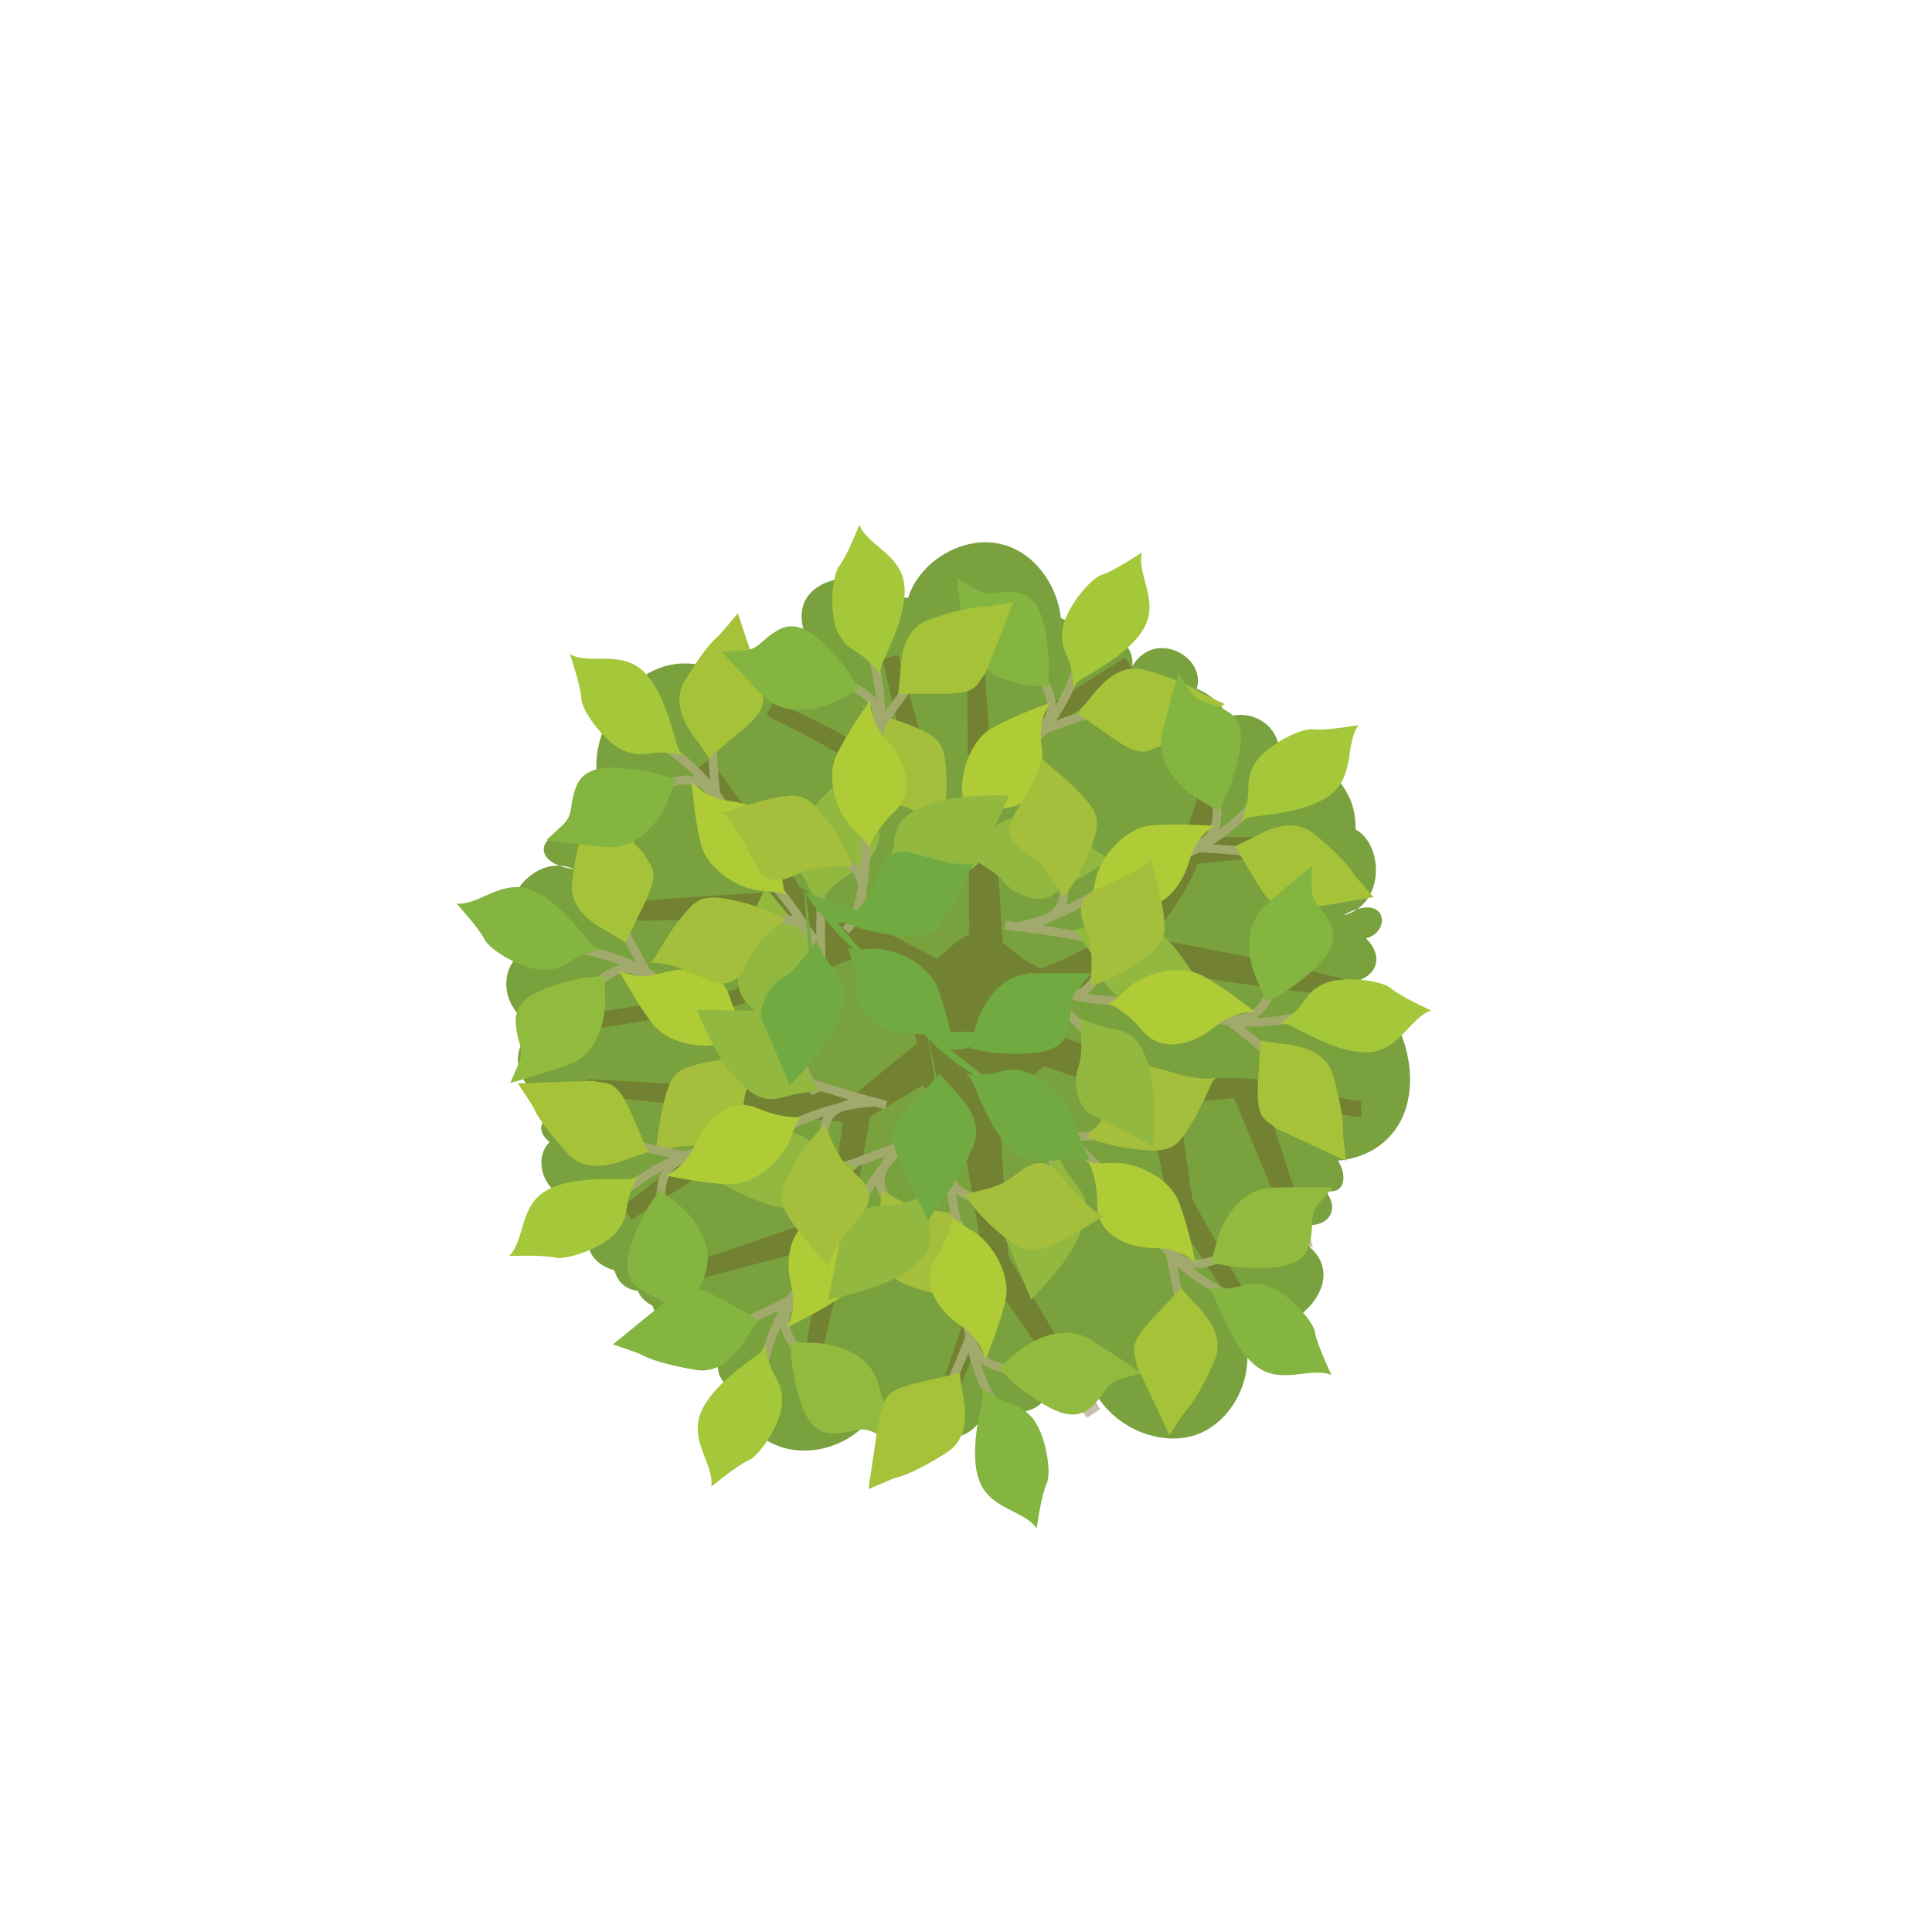 <?xml version="1.0" encoding="utf-8"?>
<!-- Generator: Adobe Illustrator 23.1.1, SVG Export Plug-In . SVG Version: 6.00 Build 0)  -->
<svg version="1.1" id="Layer_1" xmlns="http://www.w3.org/2000/svg" xmlns:xlink="http://www.w3.org/1999/xlink" x="0px" y="0px"
	 viewBox="0 0 108 108" style="enable-background:new 0 0 108 108;" xml:space="preserve">
<style type="text/css">
	.st0{fill-rule:evenodd;clip-rule:evenodd;fill:#79A23F;}
	.st1{opacity:0.34;fill:#68431A;}
	.st2{fill:none;stroke:#A2A96C;stroke-width:0.485;stroke-miterlimit:10;}
	.st3{fill:#A5C239;}
	.st4{fill:#84B541;}
	.st5{fill:#91BB3E;}
	.st6{fill:#AFCB36;}
	.st7{fill:#92B83F;}
	.st8{fill:#A5BE3B;}
	.st9{fill:#A4C839;}
	.st10{fill:#72AA42;}
</style>
<g>
	<path class="st0" d="M69.2,73.85c-0.06-0.03-0.07-0.06-0.1-0.1c0,0,0,0,0.01,0.01C69.13,73.8,69.19,73.82,69.2,73.85
		c2.62,1.88,7.54-2.94,2.81-4.83c-0.23,0.03-0.5-0.06-0.72-0.23h0c0.26,0.09,0.47,0.16,0.72,0.23c0.44,0.01,0.86-0.23,1.14-0.55
		c0.85,0.1,1.88-0.65,0.95-1.9c1.21,0.23,1.16-1.01,0.69-1.69c2.15-0.19,3.65-1.6,3.96-3.62c0.38-2.26-0.75-5.57-3.21-6.12
		c-0.05-0.09-0.06-0.14-0.08-0.19c1.41-0.25,2.02-1.36,0.9-2.5c1.45-0.35,1.2-2.68-1.28-1.28c2.38-0.58,2.26-3.97,0.7-4.8
		c0-0.71-0.12-1.37-0.42-1.93c-0.67-1.37-2.23-2.25-3.86-2.32c0.07-1.49-1.44-2.5-2.82-2.05c-0.42-0.71-1.05-1.28-1.78-1.57
		c0.55-1.82-2.37-3.36-3.6-1.26c0.08-0.91-0.5-1.49-1.19-1.72c-0.46-1.05-1.46-1.14-2.41-0.78c-0.12-0.09-0.26-0.12-0.4-0.19
		c-0.2-1.93-1.53-3.65-3.21-4.1c-2.05-0.59-4.62,0.78-5.33,2.97c-0.22-0.01-0.42-0.06-0.61-0.01c-1.73-2.16-7.12-1.11-4.75,2.86
		c0.15,0.13,0.26,0.33,0.36,0.52c0,0,0,0,0.01,0.01c-0.13-0.2-0.26-0.35-0.38-0.53c-0.94-0.74-2.74,0.04-2.36,1.26
		c-0.69,0.04-1.34,0.32-1.77,0.76c-1.92-1.69-4.3-1.53-5.96,0.04c-1.84,1.76-3.08,5.68-0.5,7.49c-1.47-1.39-3.16-0.92-2.92,0.98
		c-1.39-0.61-2.59,1.41,0.23,1.79c-2.89-1.24-5.4,3.71-2.11,4.46c-2.45,0.25-2.15,3.94,0.26,4.3c-1.77,0.81-1.57,2.76-0.44,3.62
		c-0.15,0.53,0,1.11,1,1.41c-0.87,0.4-0.61,1.05-0.1,1.46c-1.21,1.21,0.14,3.87,2.26,2.99c-0.58,0.66-0.49,1.49-0.05,2.09
		c-0.27,1.13,0.46,1.82,1.41,2.09c0.22,0.72,0.66,1.07,1.33,1.15c0.07,0.29,0.35,0.58,0.81,0.84c0.32,0.94,1.03,1.33,1.57,0.97
		c0.04-0.12,0.1-0.23,0.18-0.35c0.03,0,0.08,0.03,0.12,0.01c-0.1,0.13-0.19,0.26-0.3,0.33c-0.37,1.1,0.84,2.15,2.08,2.48
		c0.02,0.53,0.34,0.92,0.78,1.23c0.34,1.34,1.17,2.54,2.31,3.04c1.97,0.95,4.76,0.06,5.83-2.02c0.11-0.04,0.25,0,0.35-0.04
		c0.05,0.04,0.13,0.09,0.18,0.13c0.95,1.88,4.38,2.32,5.28,0.5c0.83,0.25,1.81,0.09,2.56-0.42c0.54-0.12,1-0.49,1.19-1.1
		c0.44,1.46,2.37,0.76,2.11-0.88c0.02,0.01,0.05,0.01,0.08,0c0.83,2.77,4.01,4.14,6.19,3.28C69.25,79.27,70.51,76.13,69.2,73.85z"/>
	<path class="st1" d="M74.65,61.31l-1.49-0.31l-2.98-0.68l-0.01,0l-0.12-0.01c-0.86-0.06-1.72-0.06-2.57-0.03
		c-0.81,0.03-1.62,0.08-2.41,0.29c-0.22-0.36-0.55-0.4-0.84-0.56l-0.96-0.42l-1.92-0.84c-0.71-0.3-1.43-0.6-2.14-0.89
		c0.2-0.81,0.29-1.51,0.22-2.14c0.79-0.38,1.58-0.79,2.33-1.29c0.28-0.18,0.54-0.38,0.8-0.57c0.14,0.1,0.3,0.1,0.46,0.13l0.82,0.14
		l1.64,0.27l3.28,0.5c1.09,0.16,2.19,0.31,3.29,0.45c1.1,0.12,2.2,0.27,3.31,0.36l0.19-0.87c-1.07-0.29-2.16-0.52-3.24-0.79
		c-1.09-0.24-2.17-0.48-3.26-0.7l-3.28-0.64l-1.56-0.28c0.52-0.52,1-1.08,1.41-1.68c0.54-0.78,0.98-1.61,1.34-2.47l5.75-0.57
		l-0.04-0.89l-5.17-0.04c0.09-0.28,0.18-0.56,0.25-0.85c0.47-1.69,0.57-3.42,0.67-5.12l-0.89-0.05c-0.19,1.65-0.39,3.3-0.92,4.84
		c-0.5,1.55-1.2,3.02-2.18,4.27c-0.97,1.25-2.21,2.26-3.59,3.05c-0.83,0.48-1.73,0.87-2.65,1.23c-0.43-0.24-0.86-0.42-1.05-0.58
		c-0.28-0.23-0.67-0.57-1.09-0.86l-0.61-9.47c0.05-0.04,0.1-0.08,0.14-0.12l0.49-0.39l1.02-0.76l2.08-1.5l4.21-2.96l-0.49-0.75
		l-4.37,2.75l-2.17,1.4l-1.03,0.69l-0.4-6.19l-0.89,0.03l0.08,7.11c-0.01,0.01-0.01,0.01-0.02,0.02l0.02,0.02l0.04,3.54
		c-0.02-0.02-0.04-0.04-0.06-0.06c-0.45-0.43-0.92-0.84-1.39-1.23c-0.07-0.05-0.13-0.1-0.2-0.15l-2.3-8.08l-0.87,0.22l1.53,6.62
		c-0.38-0.27-0.76-0.54-1.15-0.79c-1.03-0.68-2.09-1.29-3.17-1.88c-1.08-0.57-2.19-1.09-3.31-1.59L42.84,40
		c1.08,0.52,2.16,1.06,3.2,1.65c1.05,0.58,2.08,1.19,3.07,1.86c0.99,0.67,1.96,1.37,2.87,2.14c0.45,0.39,0.9,0.78,1.32,1.19
		c0.21,0.2,0.42,0.42,0.62,0.63c0.07,0.08,0.15,0.16,0.22,0.24l0.05,4.53c-0.63,0.27-1.09,0.74-1.09,0.74s-0.3,0.25-0.69,0.63
		l-7.72-4.02c-0.25-0.5-0.62-0.92-0.91-1.4l-1.33-1.94c-0.91-1.27-1.81-2.55-2.77-3.79l-0.74,0.5c0.79,1.36,1.63,2.68,2.46,4
		l1.29,1.96c0.23,0.31,0.42,0.65,0.63,0.97c-0.49,0-0.98,0.05-1.48,0.07l-2.66,0.15c-1.77,0.13-3.55,0.26-5.32,0.46l0.04,0.89
		c1.78,0.03,3.56-0.02,5.34-0.06l2.66-0.1c0.67-0.04,1.34-0.01,2-0.15l2.04,1.24l-4.97,2.97l-8.23,1.34l0.14,0.88l8.31-1.36
		l0.05-0.01l0.08-0.03l6.48-2.66l3.1,1.89c-0.06,0.13-0.12,0.26-0.13,0.38c-0.13,0.78,0.28,1.6,0.49,2.54l-3.46,2.82l-14.95-0.83
		l-0.07,0.89l8.87,0.93l-6.86,5.31l0.52,0.73l8.83-5.77l2.97,0.31l-0.41,3.07c-0.1,0.71-0.19,1.43-0.29,2.14l-9.08,3.12l0.26,0.85
		l8.53-2.27c0,0.02-0.01,0.04-0.01,0.05l-1.48,7.76l0.87,0.18l1.78-7.73c0.33-1.28,0.5-2.59,0.74-3.9l0.61-3.56l2.93-1.76
		c0.13,0.15,0.35,0.26,0.75,0.36c0.42,0.11,0.8,0.18,1.11,0.23L55,70.53l-3.08,9.04l0.84,0.31l3.07-7.77l4.92,7.15l0.75-0.48
		l-5.14-8.56l-0.55-9.17c0.48-0.14,0.9-0.27,0.9-0.27s0.93-0.47,1.63-1.19c0.79,0.28,1.59,0.55,2.39,0.81l2,0.63l1,0.31
		c0.15,0.03,0.28,0.09,0.43,0.13l0.58,2.96l0.33,1.63l0.17,0.82l0.11,0.45c0.02,0.1,0.08,0.22,0.13,0.33l0.12,0.2
		c0.6,0.97,1.2,1.87,1.81,2.8l1.83,2.76l0.76-0.47l-1.65-2.87c-0.54-0.95-1.1-1.92-1.6-2.87l-0.08-0.17c0-0.02-0.01-0.02-0.02-0.06
		l-0.06-0.36l-0.12-0.81l-0.22-1.63l-0.34-2.61c0.55,0.02,1.1-0.01,1.65-0.05c0.48-0.04,0.95-0.09,1.42-0.15l3.57,8.61l0.84-0.31
		l-2.72-8.33l2.31,0.53l1.51,0.32c0.52,0.1,0.98,0.21,1.6,0.25v-0.89C75.68,61.51,75.13,61.4,74.65,61.31z"/>
	<g>
		<path class="st2" d="M66.07,74.12c-0.03-1.16-0.49-3.24-0.81-4.71"/>
		<path class="st2" d="M69.14,72.62c-1.53-0.62-3.5-2-4.47-3.5"/>
		<path class="st2" d="M69.67,69.61c-1.74,0.84-3.19,1.81-4.38,0.07"/>
		<path class="st2" d="M62.67,66.3c-1.84-1.43-3.6-3.32-4.27-4.98"/>
		<path class="st2" d="M58.89,67.66c0.21-2.41-0.44-6.09-0.53-6.85"/>
		<path class="st2" d="M62.15,63.09c-1.43,0.45-2.24,1.14-3.64-1.23"/>
		<path class="st3" d="M63.57,76.39c-0.15-0.92-0.62-1.11,0.92-2.75C66.03,72,66.03,72,66.03,72s0.31,0.36,0.67,0.76
			c0.36,0.4,1.88,1.75,1.19,3.32s-1.28,2.43-1.51,2.67s-0.84,1.23-1.01,1.47"/>
		<path class="st4" d="M74.43,76.86c-1.12-0.47-2.74,0.54-4.1-0.41c-1.36-0.96-2.14-3.32-2.47-4c-0.32-0.68-0.88-0.39,0.4-0.41
			c1.29-0.02,1.36-0.46,2.48-0.19c1.12,0.27,2.66,1.94,2.77,2.63C73.61,75.15,74.43,76.86,74.43,76.86z"/>
		<path class="st5" d="M67.71,70.58c0.34,0,0.71,0.27,2.33,0.3c1.62,0.03,2.9-0.15,3.18-1.39s-0.12-1.48,0.58-2.3
			c0.7-0.81,0.7-0.81,0.7-0.81s-1.39-0.04-3.34,0.01c-1.94,0.05-2.85,2.02-3.09,2.84C67.83,70.06,67.71,70.58,67.71,70.58z"/>
		<path class="st6" d="M66.83,70.6c0,0-0.75-0.83-2.28-0.83s-3.21-0.76-3.21-2.38c0-1.62-0.52-2.51-0.52-2.51s-0.03,0.23,1.3,0.13
			c1.33-0.1,3.22,0.81,3.76,2.13C66.42,68.46,66.83,70.6,66.83,70.6z"/>
		<path class="st7" d="M57.64,72.65c0,0,1.97-1.97,2.57-3.31s0.77-2.13-0.01-3.08c-0.78-0.95-1.07-1.71-1.07-1.71
			s-1.11,1.65-1.84,2.04c-0.73,0.39-1.53,1.74-1.14,2.54C56.54,69.93,57.64,72.65,57.64,72.65z"/>
		<path class="st8" d="M60.72,63.54c0,0.03,1.18,0.51,2.58,0.68s2.16,0.16,2.71-0.54c0.55-0.7,0.92-1.44,1.32-2.25
			s0.44-1.15,0.76-1.22c0.32-0.08-0.41,0.28-1.95-0.1s-2.29-0.81-2.93-0.3c-0.64,0.51-0.62,1.44-1.14,2.19S60.72,63.54,60.72,63.54z
			"/>
	</g>
	<g>
		<path class="st2" d="M40.37,74.34c1.12-0.31,3.02-1.27,4.37-1.94"/>
		<path class="st2" d="M42.57,76.95c0.22-1.64,1.08-3.88,2.3-5.19"/>
		<path class="st2" d="M45.62,76.72c-1.24-1.48-2.54-2.64-1.14-4.23"/>
		<path class="st2" d="M47.11,69.12c0.93-2.14,2.34-4.3,3.78-5.36"/>
		<path class="st2" d="M44.86,65.8c2.38-0.39,5.8-1.92,6.51-2.2"/>
		<path class="st2" d="M50.09,67.83c-0.78-1.27-1.66-1.89,0.3-3.83"/>
		<path class="st4" d="M37.55,72.47c0.86-0.37,0.93-0.87,2.89,0.22s1.96,1.09,1.96,1.09s-0.27,0.38-0.57,0.83
			c-0.3,0.45-1.23,2.25-2.93,1.97s-2.66-0.64-2.96-0.81c-0.3-0.17-1.4-0.51-1.67-0.62"/>
		<path class="st9" d="M39.76,83.11c0.18-1.2-1.2-2.52-0.61-4.08c0.59-1.56,2.69-2.89,3.28-3.37c0.58-0.48,0.16-0.95,0.5,0.29
			c0.34,1.24,0.78,1.2,0.79,2.35c0.02,1.15-1.22,3.06-1.87,3.33C41.21,81.9,39.76,83.11,39.76,83.11z"/>
		<path class="st5" d="M44.2,75.06c0.08,0.32-0.09,0.76,0.28,2.33c0.37,1.58,0.86,2.77,2.12,2.74c1.27-0.03,1.41-0.48,2.37,0
			c0.96,0.47,0.96,0.47,0.96,0.47s-0.3-1.36-0.83-3.23s-2.65-2.27-3.52-2.3C44.73,75.05,44.2,75.06,44.2,75.06z"/>
		<path class="st6" d="M43.97,74.21c0,0,0.62-0.93,0.25-2.41s-0.05-3.3,1.52-3.69c1.57-0.4,2.31-1.12,2.31-1.12s-0.23,0.02,0.2,1.29
			c0.43,1.27,0,3.32-1.15,4.16C45.94,73.28,43.97,74.21,43.97,74.21z"/>
		<path class="st7" d="M39.72,65.81c0,0,2.4,1.43,3.84,1.68c1.44,0.26,2.26,0.22,2.99-0.77c0.73-0.99,1.4-1.46,1.4-1.46
			s-1.88-0.67-2.43-1.28s-2.06-1.06-2.74-0.48C42.09,64.08,39.72,65.81,39.72,65.81z"/>
		<path class="st8" d="M49.31,66.56c-0.02,0.01-0.21,1.27-0.03,2.67s0.37,2.13,1.19,2.5c0.81,0.36,1.62,0.54,2.51,0.72
			c0.89,0.18,1.22,0.15,1.37,0.44s-0.38-0.33-0.38-1.92c-0.01-1.59,0.22-2.42-0.43-2.92s-1.55-0.25-2.4-0.57
			C50.28,67.16,49.31,66.56,49.31,66.56z"/>
	</g>
	<g>
		<path class="st2" d="M34.31,50.67c0.37,1.1,1.42,2.95,2.15,4.27"/>
		<path class="st2" d="M31.81,53c1.65,0.14,3.93,0.89,5.3,2.03"/>
		<path class="st2" d="M32.19,56.04c1.42-1.31,2.51-2.67,4.17-1.35"/>
		<path class="st2" d="M39.86,57.15c2.18,0.82,4.41,2.12,5.55,3.51"/>
		<path class="st2" d="M43.07,54.74c0.5,2.36,2.21,5.69,2.52,6.39"/>
		<path class="st2" d="M41.29,60.06c1.23-0.85,1.8-1.75,3.84,0.11"/>
		<path class="st3" d="M36.03,47.77c0.41,0.84,0.92,0.88-0.08,2.9c-0.99,2.02-0.99,2.02-0.99,2.02s-0.4-0.25-0.86-0.53
			s-2.31-1.12-2.12-2.82c0.2-1.7,0.51-2.69,0.66-3c0.15-0.3,0.44-1.42,0.53-1.7"/>
		<path class="st4" d="M25.52,50.51c1.21,0.12,2.46-1.32,4.04-0.81c1.58,0.51,3.02,2.55,3.53,3.1c0.51,0.56,0.96,0.11-0.27,0.51
			c-1.22,0.4-1.16,0.84-2.31,0.91c-1.15,0.07-3.11-1.07-3.42-1.7S25.52,50.51,25.52,50.51z"/>
		<path class="st5" d="M33.78,54.54c-0.32,0.1-0.76-0.05-2.32,0.4c-1.56,0.45-2.72,0.99-2.63,2.26c0.09,1.26,0.55,1.38,0.12,2.36
			s-0.43,0.98-0.43,0.98s1.35-0.37,3.19-0.99c1.84-0.62,2.13-2.77,2.12-3.63C33.82,55.06,33.78,54.54,33.78,54.54z"/>
		<path class="st6" d="M34.61,54.26c0,0,0.96,0.57,2.42,0.13s3.29-0.21,3.76,1.33s1.24,2.25,1.24,2.25s-0.04-0.23-1.28,0.26
			c-1.24,0.49-3.32,0.17-4.22-0.94C35.64,56.19,34.61,54.26,34.61,54.26z"/>
		<path class="st7" d="M42.8,49.6c0,0-1.3,2.46-1.49,3.92c-0.18,1.45-0.11,2.26,0.92,2.94c1.03,0.68,1.52,1.32,1.52,1.32
			s0.58-1.91,1.16-2.49c0.58-0.58,0.96-2.11,0.35-2.76S42.8,49.6,42.8,49.6z"/>
		<path class="st8" d="M42.53,59.21c-0.01-0.02-1.28-0.15-2.67,0.1s-2.11,0.48-2.44,1.31s-0.46,1.65-0.6,2.54
			c-0.14,0.89-0.09,1.23-0.37,1.39c-0.29,0.17,0.31-0.39,1.9-0.48c1.59-0.09,2.42,0.1,2.89-0.57s0.17-1.56,0.45-2.43
			C41.97,60.22,42.53,59.21,42.53,59.21z"/>
	</g>
	<g>
		<path class="st2" d="M52.51,78.53c0.62-0.98,1.39-2.97,1.94-4.37"/>
		<path class="st2" d="M55.89,78.99c-0.94-1.36-1.8-3.6-1.79-5.39"/>
		<path class="st2" d="M58,76.77c-1.92-0.26-3.66-0.26-3.69-2.37"/>
		<path class="st2" d="M54.01,70.14c-0.75-2.21-1.16-4.75-0.8-6.51"/>
		<path class="st2" d="M50.1,69.18c1.51-1.89,3-5.32,3.35-6"/>
		<path class="st2" d="M55.35,67.18c-1.44-0.42-2.49-0.29-2.35-3.04"/>
		<path class="st3" d="M49.17,79.04c0.39-0.85,0.1-1.27,2.29-1.78c2.19-0.51,2.19-0.51,2.19-0.51s0.06,0.47,0.14,1
			c0.08,0.53,0.6,2.5-0.84,3.43s-2.41,1.31-2.74,1.39c-0.33,0.08-1.38,0.56-1.66,0.67"/>
		<path class="st4" d="M57.95,85.44c-0.68-1.01-2.58-1.06-3.19-2.62s0.05-3.95,0.16-4.7S54.4,77.31,55.49,78
			c1.09,0.69,1.39,0.37,2.17,1.21c0.78,0.84,1.15,3.09,0.85,3.72S57.95,85.44,57.95,85.44z"/>
		<path class="st5" d="M55.83,76.49c0.28,0.18,0.44,0.62,1.78,1.54c1.34,0.92,2.49,1.48,3.41,0.61c0.92-0.87,0.72-1.3,1.75-1.59
			c1.03-0.29,1.03-0.29,1.03-0.29s-1.14-0.81-2.78-1.84s-3.49,0.1-4.15,0.66C56.22,76.13,55.83,76.49,55.83,76.49z"/>
		<path class="st6" d="M55.09,76.02c0,0-0.16-1.1-1.43-1.95c-1.27-0.85-2.25-2.41-1.35-3.76s0.95-2.38,0.95-2.38
			s-0.15,0.17,1.01,0.82c1.17,0.65,2.24,2.46,1.95,3.86S55.09,76.02,55.09,76.02z"/>
		<path class="st7" d="M46.3,72.65c0,0,2.73-0.55,3.98-1.33c1.24-0.78,1.82-1.35,1.7-2.57c-0.13-1.22,0.06-2.02,0.06-2.02
			s-1.84,0.76-2.66,0.68c-0.82-0.08-2.24,0.6-2.36,1.48C46.89,69.77,46.3,72.65,46.3,72.65z"/>
		<path class="st8" d="M53.91,66.76c-0.01,0.02,0.7,1.08,1.77,2c1.08,0.92,1.71,1.33,2.56,1.05s1.57-0.69,2.34-1.15
			c0.78-0.46,1-0.71,1.31-0.6c0.31,0.12-0.5,0.01-1.57-1.17c-1.08-1.18-1.46-1.94-2.27-1.87c-0.82,0.06-1.31,0.85-2.16,1.19
			C55.04,66.55,53.91,66.76,53.91,66.76z"/>
	</g>
	<g>
		<path class="st2" d="M62.31,39.54c-1.15,0.19-3.14,0.94-4.55,1.46"/>
		<path class="st2" d="M60.4,36.71c-0.39,1.6-1.49,3.74-2.83,4.92"/>
		<path class="st2" d="M57.34,36.61c1.08,1.61,2.24,2.9,0.68,4.33"/>
		<path class="st2" d="M55.05,44.01c-1.15,2.03-2.78,4.03-4.33,4.93"/>
		<path class="st2" d="M56.94,47.56c-2.41,0.13-5.97,1.3-6.7,1.5"/>
		<path class="st2" d="M51.95,44.98c0.65,1.35,1.45,2.05-0.7,3.78"/>
		<path class="st3" d="M64.91,41.69c-0.89,0.28-1.02,0.77-2.85-0.53s-1.84-1.29-1.84-1.29s0.31-0.35,0.66-0.77
			c0.35-0.41,1.47-2.11,3.12-1.65c1.65,0.46,2.58,0.92,2.86,1.12c0.28,0.2,1.34,0.66,1.6,0.79"/>
		<path class="st9" d="M63.84,30.88c-0.31,1.18,0.92,2.63,0.17,4.12c-0.75,1.49-2.99,2.59-3.62,3.01c-0.63,0.42-0.26,0.93-0.46-0.34
			c-0.21-1.27-0.65-1.28-0.54-2.43c0.11-1.14,1.54-2.91,2.21-3.11C62.27,31.93,63.84,30.88,63.84,30.88z"/>
		<path class="st4" d="M58.58,38.41c-0.05-0.33,0.17-0.74-0.03-2.35c-0.2-1.61-0.56-2.85-1.82-2.95c-1.26-0.11-1.45,0.32-2.35-0.25
			c-0.9-0.57-0.9-0.57-0.9-0.57s0.15,1.39,0.48,3.3s2.4,2.54,3.25,2.66C58.05,38.37,58.58,38.41,58.58,38.41z"/>
		<path class="st6" d="M58.72,39.28c0,0-0.71,0.86-0.5,2.37c0.21,1.52-0.3,3.28-1.9,3.51c-1.6,0.23-2.41,0.87-2.41,0.87
			s0.23,0-0.06-1.3c-0.29-1.3,0.35-3.31,1.58-4.02C56.66,40,58.72,39.28,58.72,39.28z"/>
		<path class="st7" d="M62.06,48.09c0,0-2.23-1.67-3.64-2.08c-1.41-0.41-2.22-0.46-3.05,0.45c-0.83,0.91-1.54,1.3-1.54,1.3
			s1.79,0.86,2.28,1.53c0.48,0.67,1.94,1.27,2.68,0.77C59.52,49.56,62.06,48.09,62.06,48.09z"/>
		<path class="st8" d="M52.6,46.33c0.02-0.01,0.34-1.24,0.31-2.65c-0.03-1.41-0.15-2.16-0.92-2.61c-0.77-0.45-1.55-0.71-2.41-0.98
			c-0.86-0.27-1.2-0.28-1.32-0.58c-0.12-0.31,0.34,0.36,0.18,1.95c-0.16,1.59-0.48,2.38,0.11,2.94c0.59,0.57,1.51,0.41,2.33,0.82
			C51.69,45.63,52.6,46.33,52.6,46.33z"/>
	</g>
	<g>
		<path class="st2" d="M39.83,40.27c-0.11,1.16,0.1,3.27,0.25,4.78"/>
		<path class="st2" d="M36.61,41.39c1.45,0.79,3.24,2.4,4.03,4"/>
		<path class="st2" d="M35.73,44.32c1.83-0.63,3.38-1.42,4.36,0.45"/>
		<path class="st2" d="M42.29,48.44c1.66,1.63,3.18,3.72,3.66,5.45"/>
		<path class="st2" d="M46.2,47.52c-0.49,2.36-0.28,6.1-0.28,6.86"/>
		<path class="st2" d="M42.43,51.68c1.47-0.28,2.35-0.87,3.47,1.65"/>
		<path class="st3" d="M42.59,38.31c0.04,0.93,0.48,1.18-1.24,2.62c-1.72,1.44-1.72,1.44-1.72,1.44s-0.26-0.39-0.57-0.83
			c-0.31-0.44-1.66-1.96-0.8-3.44s1.55-2.26,1.81-2.47c0.26-0.22,0.98-1.13,1.18-1.34"/>
		<path class="st9" d="M31.86,36.57c1.06,0.6,2.78-0.22,4.03,0.89s1.74,3.55,1.98,4.27s0.83,0.49-0.45,0.36
			c-1.28-0.13-1.4,0.3-2.48-0.1s-2.42-2.24-2.44-2.93C32.47,38.36,31.86,36.57,31.86,36.57z"/>
		<path class="st4" d="M37.79,43.59c-0.33-0.04-0.67-0.35-2.28-0.57c-1.61-0.22-2.89-0.19-3.32,1c-0.43,1.19-0.06,1.49-0.85,2.21
			c-0.79,0.73-0.79,0.73-0.79,0.73s1.38,0.21,3.31,0.39s3.07-1.67,3.4-2.46S37.79,43.59,37.79,43.59z"/>
		<path class="st6" d="M38.66,43.68c0,0,0.64,0.91,2.16,1.1c1.52,0.19,3.1,1.13,2.9,2.74c-0.19,1.61,0.23,2.56,0.23,2.56
			s0.06-0.22-1.28-0.28c-1.33-0.05-3.11-1.18-3.48-2.56C38.83,45.85,38.66,43.68,38.66,43.68z"/>
		<path class="st7" d="M48.03,42.71c0,0-2.19,1.73-2.94,2.98c-0.76,1.26-1.01,2.03-0.35,3.06c0.66,1.04,0.86,1.83,0.86,1.83
			s1.3-1.51,2.07-1.81s1.73-1.55,1.43-2.39C48.8,45.55,48.03,42.71,48.03,42.71z"/>
		<path class="st8" d="M43.9,51.4c0-0.03-1.11-0.65-2.48-0.98c-1.37-0.33-2.13-0.41-2.76,0.22c-0.63,0.63-1.09,1.32-1.57,2.08
			c-0.48,0.76-0.57,1.09-0.9,1.12c-0.33,0.04,0.44-0.23,1.93,0.33c1.49,0.56,2.18,1.07,2.88,0.64s0.79-1.36,1.39-2.04
			S43.9,51.4,43.9,51.4z"/>
	</g>
	<g>
		<path class="st2" d="M51.74,37.31c-0.83,0.81-2.04,2.57-2.9,3.81"/>
		<path class="st2" d="M48.55,36.08c0.6,1.54,0.92,3.92,0.49,5.65"/>
		<path class="st2" d="M45.99,37.75c1.8,0.7,3.5,1.09,3.04,3.16"/>
		<path class="st2" d="M48.34,45.13c0.22,2.32,0.03,4.89-0.73,6.52"/>
		<path class="st2" d="M51.92,46.96c-1.9,1.49-4.15,4.48-4.64,5.06"/>
		<path class="st2" d="M46.35,47.7c1.3,0.74,2.36,0.85,1.59,3.5"/>
		<path class="st3" d="M55.1,37.59c-0.57,0.74-0.39,1.21-2.64,1.2s-2.25-0.01-2.25-0.01s0.05-0.47,0.1-1c0.05-0.54,0-2.57,1.61-3.14
			s2.64-0.72,2.98-0.72c0.34,0,1.47-0.23,1.76-0.27"/>
		<path class="st9" d="M48.04,29.33c0.42,1.14,2.27,1.63,2.5,3.28c0.23,1.65-0.97,3.83-1.24,4.54c-0.28,0.7,0.32,0.91-0.58-0.02
			c-0.9-0.92-1.26-0.68-1.83-1.68c-0.57-1-0.4-3.27,0.03-3.82C47.35,31.09,48.04,29.33,48.04,29.33z"/>
		<path class="st4" d="M48.03,38.52c-0.23-0.24-0.29-0.71-1.37-1.91s-2.09-2.01-3.18-1.38s-1,1.1-2.07,1.14s-1.07,0.05-1.07,0.05
			s0.92,1.05,2.28,2.43c1.36,1.39,3.42,0.71,4.19,0.32C47.57,38.79,48.03,38.52,48.03,38.52z"/>
		<path class="st6" d="M48.64,39.15c0,0-0.09,1.11,0.94,2.23c1.04,1.12,1.63,2.86,0.45,3.97c-1.18,1.1-1.48,2.1-1.48,2.1
			s0.19-0.13-0.79-1.04c-0.98-0.9-1.61-2.91-1-4.2S48.64,39.15,48.64,39.15z"/>
		<path class="st7" d="M56.42,44.47c0,0-2.79-0.09-4.18,0.38s-2.08,0.89-2.24,2.11c-0.16,1.22-0.52,1.95-0.52,1.95
			s1.97-0.32,2.75-0.05s2.32-0.07,2.64-0.9C55.18,47.13,56.42,44.47,56.42,44.47z"/>
		<path class="st8" d="M47.66,48.44c0.02-0.02-0.43-1.21-1.26-2.35c-0.83-1.14-1.36-1.69-2.25-1.61c-0.89,0.07-1.68,0.31-2.54,0.57
			c-0.86,0.27-1.14,0.46-1.42,0.28s0.49,0.1,1.26,1.5c0.77,1.39,0.97,2.22,1.78,2.35c0.81,0.13,1.48-0.53,2.38-0.66
			C46.51,48.38,47.66,48.44,47.66,48.44z"/>
	</g>
	<g>
		<path class="st2" d="M34.28,63.62c1.08,0.43,3.17,0.83,4.65,1.12"/>
		<path class="st2" d="M34.44,67.03c1.17-1.16,3.22-2.42,4.98-2.73"/>
		<path class="st2" d="M37,68.7c-0.08-1.93-0.41-3.64,1.67-4.05"/>
		<path class="st2" d="M42.81,63.58c2.04-1.13,4.47-1.99,6.26-1.96"/>
		<path class="st2" d="M43.04,59.57c2.13,1.14,5.77,2,6.5,2.21"/>
		<path class="st2" d="M45.96,64.37c0.15-1.49-0.17-2.5,2.57-2.86"/>
		<path class="st3" d="M33.18,60.42c0.91,0.23,1.27-0.13,2.16,1.93s0.9,2.06,0.9,2.06s-0.45,0.14-0.96,0.31
			c-0.51,0.17-2.35,1.04-3.52-0.21s-1.72-2.13-1.86-2.44c-0.13-0.31-0.8-1.26-0.95-1.51"/>
		<path class="st9" d="M28.46,70.21c0.87-0.85,0.58-2.73,2-3.61c1.42-0.88,3.9-0.66,4.65-0.69c0.76-0.03,0.7-0.66,0.22,0.53
			c-0.49,1.19-0.11,1.43-0.8,2.35s-2.83,1.68-3.51,1.51C30.35,70.14,28.46,70.21,28.46,70.21z"/>
		<path class="st4" d="M36.88,66.52c-0.13,0.31-0.53,0.54-1.19,2.02c-0.66,1.48-1.01,2.72,0.02,3.47s1.41,0.48,1.88,1.44
			c0.47,0.96,0.47,0.96,0.47,0.96s0.59-1.26,1.31-3.07c0.72-1.8-0.73-3.42-1.39-3.96S36.88,66.52,36.88,66.52z"/>
		<path class="st6" d="M37.21,65.71c0,0,1.05-0.36,1.66-1.76s1.97-2.65,3.45-2.01c1.49,0.64,2.52,0.51,2.52,0.51
			s-0.2-0.12-0.63,1.14c-0.43,1.26-2.02,2.64-3.44,2.61C39.34,66.17,37.21,65.71,37.21,65.71z"/>
		<path class="st7" d="M38.95,56.45c0,0,1.04,2.59,2.03,3.67c0.99,1.08,1.66,1.55,2.84,1.21s1.99-0.31,1.99-0.31
			s-1.08-1.67-1.15-2.49c-0.07-0.82-0.99-2.09-1.88-2.05S38.95,56.45,38.95,56.45z"/>
		<path class="st8" d="M46.11,62.88c-0.02-0.01-0.94,0.88-1.65,2.1c-0.71,1.22-1,1.92-0.57,2.71c0.43,0.78,0.96,1.42,1.55,2.1
			c0.59,0.68,0.88,0.86,0.82,1.18c-0.06,0.33-0.1-0.49,0.86-1.76s1.65-1.78,1.44-2.57c-0.21-0.79-1.08-1.14-1.56-1.91
			C46.52,63.95,46.11,62.88,46.11,62.88z"/>
	</g>
	<g>
		<path class="st2" d="M71.08,47.84c-1.13-0.28-3.25-0.4-4.76-0.49"/>
		<path class="st2" d="M70.46,44.49c-1,1.31-2.86,2.83-4.57,3.37"/>
		<path class="st2" d="M67.7,43.17c0.34,1.9,0.89,3.55-1.11,4.24"/>
		<path class="st2" d="M62.63,49.03c-1.87,1.39-4.16,2.57-5.94,2.78"/>
		<path class="st2" d="M62.93,53.03c-2.26-0.85-5.99-1.2-6.74-1.32"/>
		<path class="st2" d="M59.4,48.67c0.05,1.5,0.5,2.46-2.16,3.18"/>
		<path class="st3" d="M72.59,50.86c-0.93-0.11-1.24,0.3-2.4-1.63c-1.16-1.92-1.16-1.92-1.16-1.92s0.42-0.2,0.91-0.44
			c0.48-0.24,2.19-1.34,3.52-0.26c1.33,1.08,1.99,1.88,2.17,2.17c0.17,0.29,0.96,1.14,1.15,1.37"/>
		<path class="st9" d="M75.95,40.53c-0.75,0.96-0.21,2.78-1.5,3.84c-1.29,1.06-3.77,1.17-4.52,1.3c-0.74,0.13-0.61,0.75-0.29-0.5
			c0.32-1.25-0.08-1.43,0.48-2.44s2.58-2.05,3.27-1.96C74.09,40.86,75.95,40.53,75.95,40.53z"/>
		<path class="st4" d="M68.11,45.32c0.09-0.32,0.45-0.61,0.91-2.17c0.46-1.55,0.63-2.83-0.48-3.43c-1.11-0.6-1.46-0.29-2.06-1.17
			c-0.6-0.89-0.6-0.89-0.6-0.89s-0.42,1.33-0.89,3.22c-0.47,1.89,1.18,3.29,1.91,3.74C67.64,45.06,68.11,45.32,68.11,45.32z"/>
		<path class="st6" d="M67.89,46.17c0,0-1,0.5-1.41,1.97c-0.42,1.47-1.59,2.89-3.15,2.45c-1.56-0.43-2.56-0.17-2.56-0.17
			s0.21,0.09,0.47-1.22c0.26-1.31,1.64-2.89,3.06-3.05C65.71,46,67.89,46.17,67.89,46.17z"/>
		<path class="st7" d="M67.41,55.57c0,0-1.37-2.43-2.5-3.37c-1.13-0.94-1.85-1.31-2.97-0.81S60,51.96,60,51.96s1.3,1.51,1.47,2.32
			c0.18,0.81,1.26,1.94,2.14,1.78C64.49,55.9,67.41,55.57,67.41,55.57z"/>
		<path class="st8" d="M59.45,50.16c0.02,0,0.81-1,1.35-2.3c0.54-1.31,0.73-2.04,0.21-2.76c-0.53-0.72-1.14-1.28-1.82-1.87
			c-0.68-0.6-0.99-0.73-0.97-1.06c0.01-0.33,0.16,0.47-0.62,1.86c-0.79,1.39-1.39,1.99-1.08,2.74c0.31,0.75,1.22,0.98,1.8,1.69
			C58.9,49.16,59.45,50.16,59.45,50.16z"/>
	</g>
	<g>
		<path class="st2" d="M71.85,59.77c-0.77-0.87-2.46-2.17-3.65-3.09"/>
		<path class="st2" d="M73.24,56.65c-1.57,0.51-3.96,0.72-5.67,0.2"/>
		<path class="st2" d="M71.71,54c-0.79,1.76-1.28,3.44-3.31,2.87"/>
		<path class="st2" d="M64.21,55.97c-2.33,0.09-4.89-0.23-6.47-1.07"/>
		<path class="st2" d="M62.2,59.44c-1.39-1.98-4.26-4.38-4.81-4.9"/>
		<path class="st2" d="M61.75,53.85c-0.8,1.26-0.98,2.31-3.58,1.4"/>
		<path class="st3" d="M71.39,63.11c-0.71-0.61-1.19-0.46-1.06-2.7c0.13-2.24,0.13-2.24,0.13-2.24s0.46,0.08,1,0.15
			c0.53,0.08,2.57,0.13,3.05,1.77c0.48,1.64,0.58,2.68,0.56,3.02c-0.02,0.34,0.15,1.48,0.17,1.78"/>
		<path class="st9" d="M80.01,56.49c-1.16,0.36-1.75,2.18-3.41,2.32c-1.66,0.15-3.78-1.17-4.47-1.48c-0.69-0.31-0.92,0.27,0.05-0.57
			c0.97-0.85,0.74-1.23,1.77-1.74c1.03-0.52,3.28-0.23,3.81,0.23C78.29,55.71,80.01,56.49,80.01,56.49z"/>
		<path class="st4" d="M70.83,56c0.26-0.22,0.72-0.25,1.98-1.27c1.26-1.02,2.12-1.98,1.54-3.11c-0.58-1.13-1.04-1.06-1.03-2.13
			c0.01-1.07,0.01-1.07,0.01-1.07s-1.09,0.86-2.55,2.15s-0.89,3.38-0.54,4.17S70.83,56,70.83,56z"/>
		<path class="st6" d="M70.17,56.58c0,0-1.1-0.15-2.28,0.83s-2.95,1.48-3.99,0.24c-1.04-1.24-2.02-1.59-2.02-1.59
			s0.12,0.2,1.08-0.74c0.95-0.94,2.99-1.45,4.25-0.78C68.47,55.21,70.17,56.58,70.17,56.58z"/>
		<path class="st7" d="M64.45,64.07c0,0,0.24-2.78-0.16-4.19c-0.4-1.41-0.78-2.13-1.99-2.35s-1.92-0.62-1.92-0.62
			s0.21,1.98-0.1,2.74s-0.06,2.32,0.76,2.68C61.86,62.69,64.45,64.07,64.45,64.07z"/>
		<path class="st8" d="M60.95,55.11c0.02,0.02,1.23-0.36,2.42-1.14c1.18-0.77,1.76-1.27,1.73-2.16c-0.03-0.89-0.22-1.7-0.44-2.57
			s-0.4-1.16-0.2-1.43c0.2-0.27-0.13,0.48-1.56,1.18c-1.43,0.7-2.27,0.85-2.44,1.65c-0.17,0.8,0.45,1.5,0.53,2.41
			C61.07,53.97,60.95,55.11,60.95,55.11z"/>
	</g>
	<g>
		<g>
			<path class="st10" d="M52.58,62.15c-0.03-1.16-0.49-3.24-0.81-4.71"/>
			<path class="st10" d="M55.65,60.66c-1.53-0.62-3.5-2-4.47-3.5"/>
			<path class="st10" d="M56.18,57.64c-1.74,0.84-3.19,1.81-4.38,0.07"/>
			<path class="st10" d="M49.17,54.33c-1.84-1.43-3.6-3.32-4.27-4.98"/>
			<path class="st10" d="M45.4,55.7c0.21-2.41-0.44-6.09-0.53-6.85"/>
			<path class="st10" d="M48.65,51.13c-1.43,0.45-2.24,1.14-3.64-1.23"/>
			<g>
				<path class="st10" d="M50.07,64.42c-0.15-0.92-0.62-1.11,0.92-2.75c1.54-1.64,1.54-1.64,1.54-1.64s0.31,0.36,0.67,0.76
					c0.36,0.4,1.88,1.75,1.19,3.32c-0.69,1.57-1.28,2.43-1.51,2.67c-0.23,0.25-0.84,1.23-1.01,1.47"/>
			</g>
			<g>
				<path class="st10" d="M60.93,64.89c-1.12-0.47-2.74,0.54-4.1-0.41c-1.36-0.96-2.14-3.32-2.47-4c-0.32-0.68-0.88-0.39,0.4-0.41
					c1.29-0.02,1.36-0.46,2.48-0.19s2.66,1.94,2.77,2.63C60.11,63.18,60.93,64.89,60.93,64.89z"/>
			</g>
			<g>
				<path class="st10" d="M54.22,58.61c0.34,0,0.71,0.27,2.33,0.3c1.62,0.03,2.9-0.15,3.18-1.39s-0.12-1.48,0.58-2.3
					s0.7-0.81,0.7-0.81s-1.39-0.04-3.34,0.01c-1.94,0.05-2.85,2.02-3.09,2.84S54.22,58.61,54.22,58.61z"/>
			</g>
			<g>
				<path class="st10" d="M53.34,58.63c0,0-0.75-0.83-2.28-0.83c-1.53-0.01-3.21-0.76-3.21-2.38c0-1.62-0.52-2.51-0.52-2.51
					s-0.03,0.23,1.3,0.13s3.22,0.81,3.76,2.13S53.34,58.63,53.34,58.63z"/>
			</g>
			<g>
				<path class="st10" d="M44.14,60.69c0,0,1.97-1.97,2.57-3.31s0.77-2.13-0.01-3.08c-0.78-0.95-1.07-1.71-1.07-1.71
					s-1.11,1.65-1.84,2.04s-1.53,1.74-1.14,2.54C43.05,57.97,44.14,60.69,44.14,60.69z"/>
			</g>
			<g>
				<path class="st10" d="M47.23,51.57c0,0.03,1.18,0.51,2.58,0.68s2.16,0.16,2.71-0.54s0.92-1.44,1.32-2.25
					c0.39-0.81,0.44-1.15,0.76-1.22c0.32-0.08-0.41,0.28-1.95-0.1c-1.55-0.39-2.29-0.81-2.93-0.3c-0.64,0.51-0.62,1.44-1.14,2.19
					C48.05,50.78,47.23,51.57,47.23,51.57z"/>
			</g>
		</g>
	</g>
</g>
</svg>
